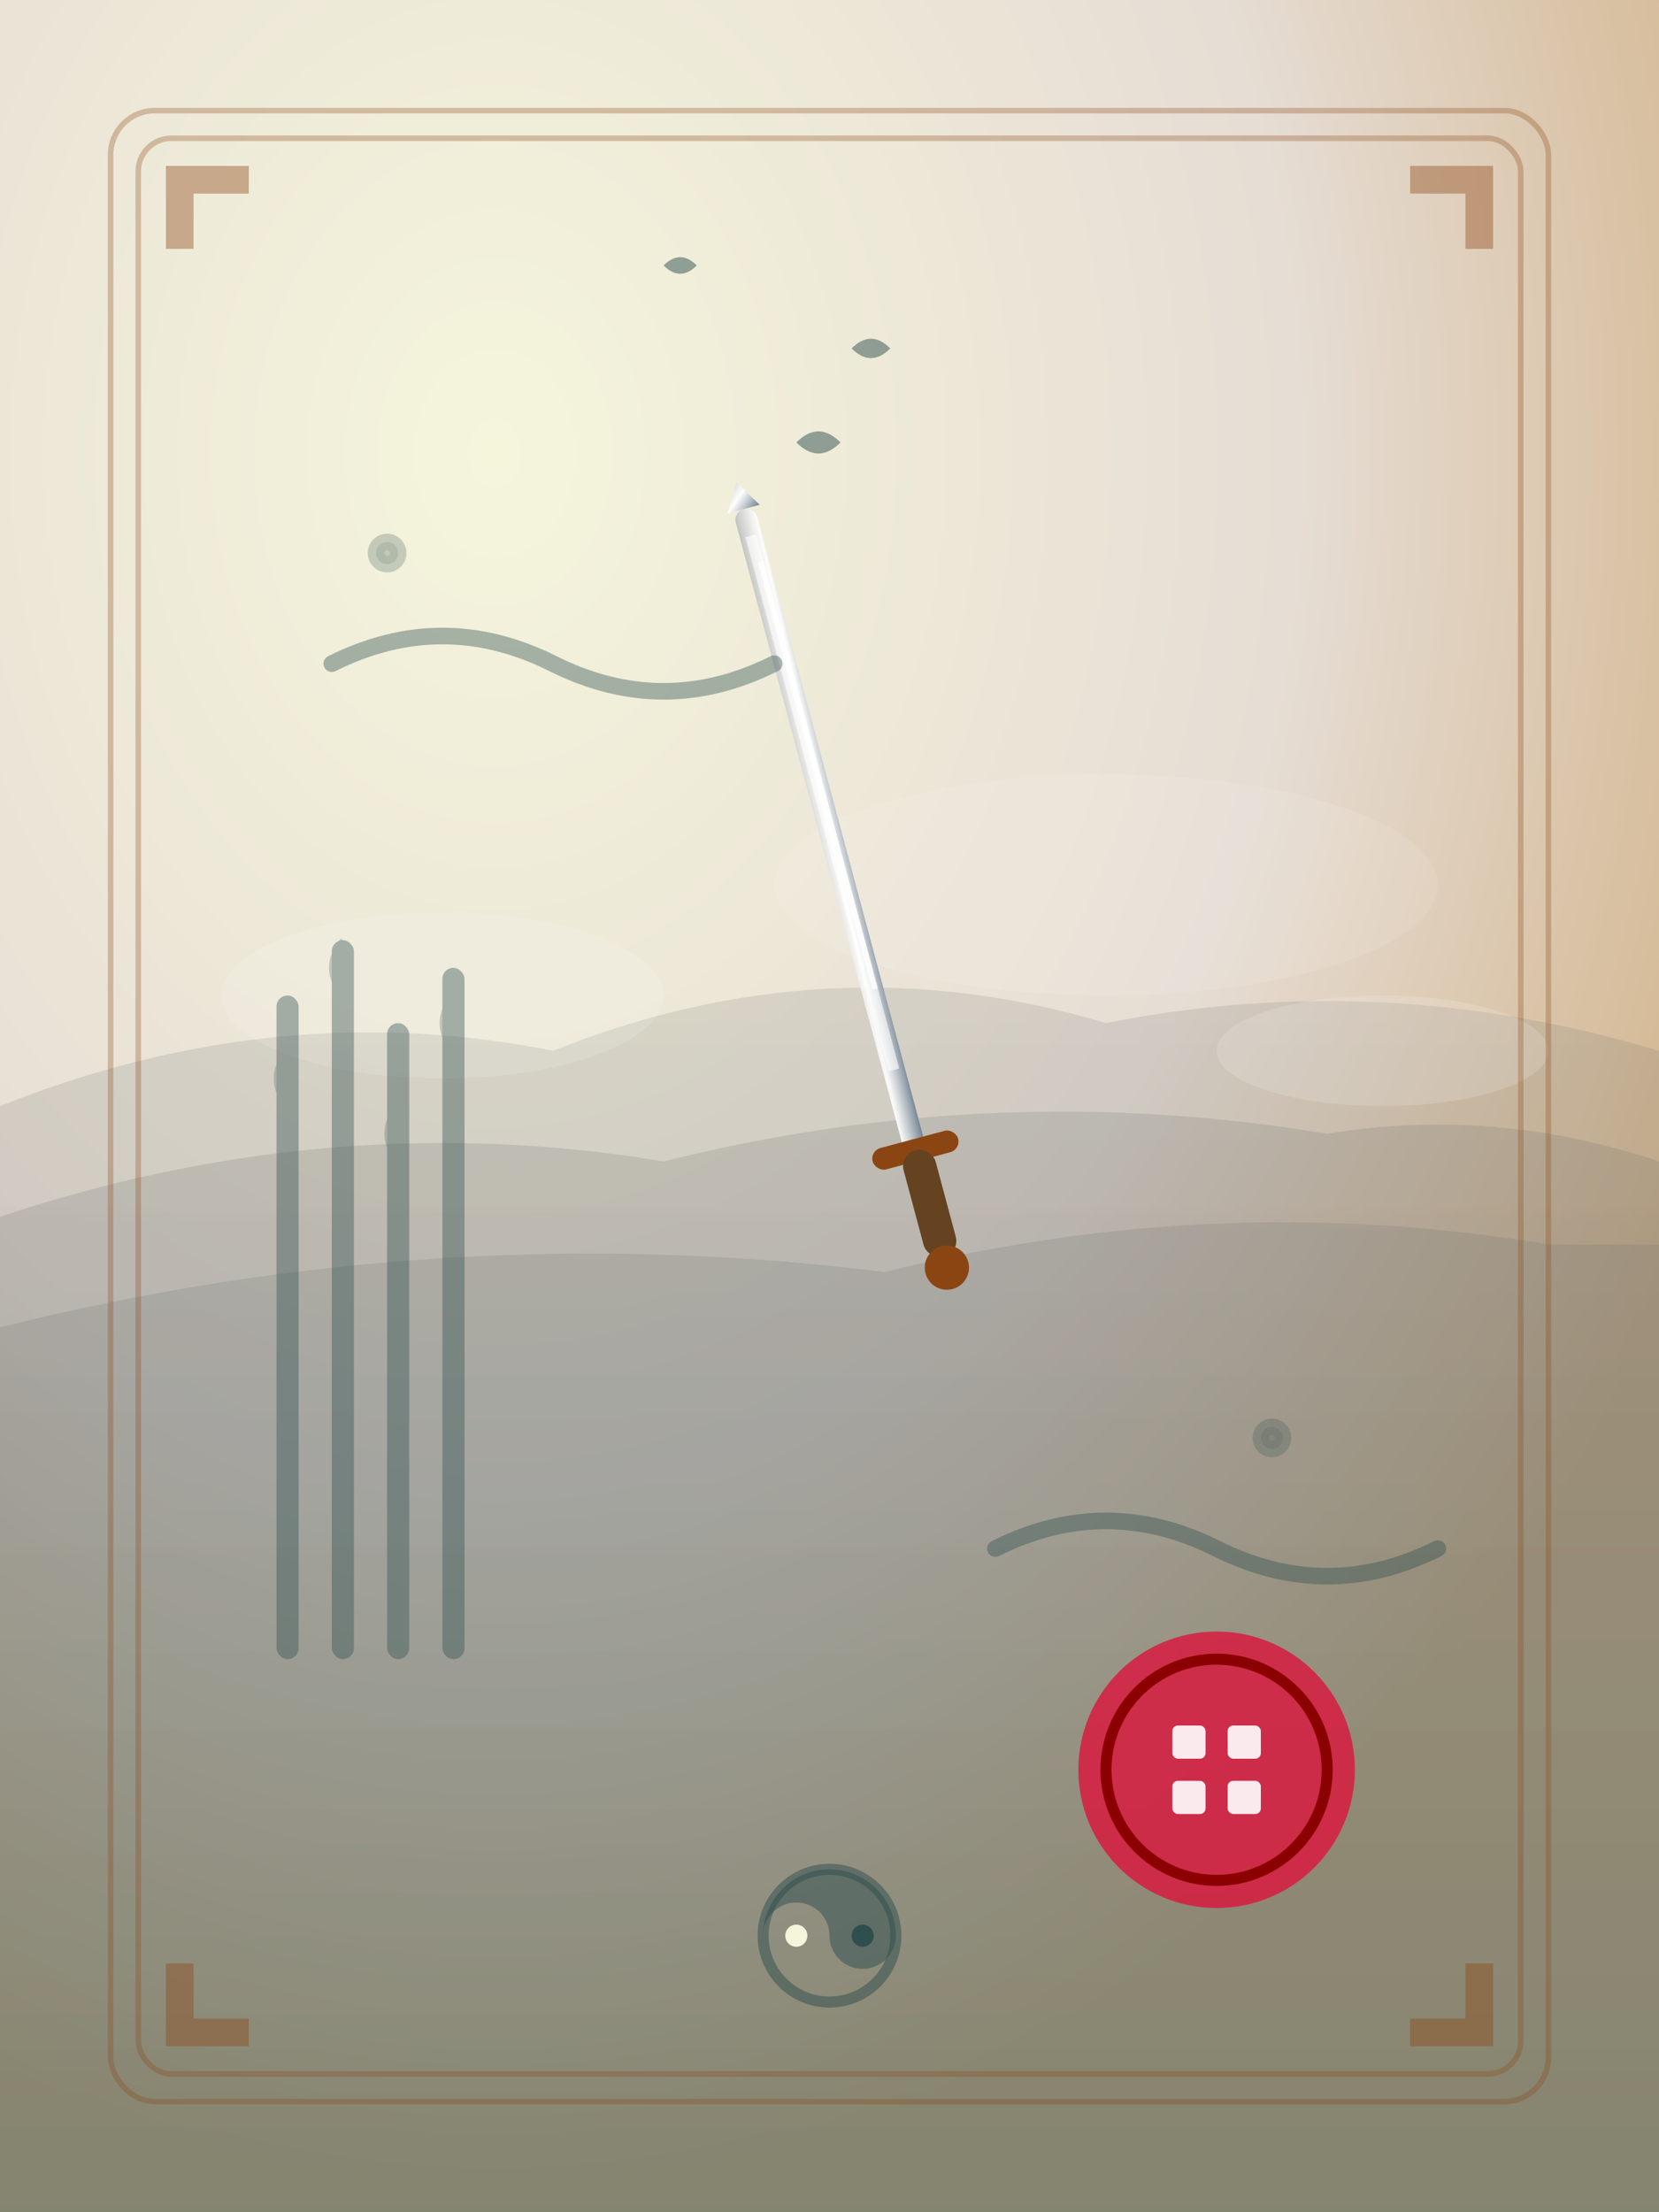 <?xml version="1.0" encoding="UTF-8"?>
<svg width="300" height="400" viewBox="0 0 300 400" xmlns="http://www.w3.org/2000/svg">
  <!-- 背景渐变和滤镜 -->
  <defs>
    <!-- 主背景渐变 - 水墨画风格 -->
    <radialGradient id="bgGradient" cx="30%" cy="20%" r="80%">
      <stop offset="0%" style="stop-color:#f5f5dc;stop-opacity:1" />
      <stop offset="60%" style="stop-color:#e6ddd4;stop-opacity:1" />
      <stop offset="100%" style="stop-color:#d2b48c;stop-opacity:1" />
    </radialGradient>
    
    <!-- 山峰渐变 -->
    <linearGradient id="mountainGradient" x1="0%" y1="0%" x2="0%" y2="100%">
      <stop offset="0%" style="stop-color:#696969;stop-opacity:0.9" />
      <stop offset="100%" style="stop-color:#2f4f4f;stop-opacity:1" />
    </linearGradient>
    
    <!-- 剑光渐变 -->
    <linearGradient id="swordGradient" x1="0%" y1="0%" x2="100%" y2="100%">
      <stop offset="0%" style="stop-color:#c0c0c0;stop-opacity:1" />
      <stop offset="50%" style="stop-color:#ffffff;stop-opacity:0.9" />
      <stop offset="100%" style="stop-color:#708090;stop-opacity:1" />
    </linearGradient>
    
    <!-- 水墨效果滤镜 -->
    <filter id="inkWash" x="-20%" y="-20%" width="140%" height="140%">
      <feGaussianBlur in="SourceGraphic" stdDeviation="1.5"/>
      <feColorMatrix type="matrix" values="1 0 0 0 0  0 1 0 0 0  0 0 1 0 0  0 0 0 0.8 0"/>
    </filter>
  </defs>
  
  <!-- 背景 -->
  <rect width="300" height="400" fill="url(#bgGradient)"/>
  
  <!-- 远山剪影 -->
  <g fill="url(#mountainGradient)" opacity="0.6">
    <!-- 远山层次 -->
    <path d="M0,200 Q50,180 100,190 Q150,170 200,185 Q250,175 300,190 L300,400 L0,400 Z" opacity="0.3"/>
    <path d="M0,220 Q60,200 120,210 Q180,195 240,205 Q270,200 300,210 L300,400 L0,400 Z" opacity="0.4"/>
    <path d="M0,240 Q80,220 160,230 Q220,215 280,225 L300,225 L300,400 L0,400 Z" opacity="0.5"/>
  </g>
  
  <!-- 云雾缭绕 -->
  <g fill="#ffffff" opacity="0.3" filter="url(#inkWash)">
    <ellipse cx="80" cy="180" rx="40" ry="15" opacity="0.4"/>
    <ellipse cx="200" cy="160" rx="60" ry="20" opacity="0.3"/>
    <ellipse cx="250" cy="190" rx="30" ry="10" opacity="0.5"/>
  </g>
  
  <!-- 竹林剪影 -->
  <g fill="#2f4f4f" opacity="0.4">
    <!-- 竹子 -->
    <rect x="50" y="180" width="4" height="120" rx="2"/>
    <rect x="60" y="170" width="4" height="130" rx="2"/>
    <rect x="70" y="185" width="4" height="115" rx="2"/>
    <rect x="80" y="175" width="4" height="125" rx="2"/>
    
    <!-- 竹叶 -->
    <g stroke="#2f4f4f" stroke-width="1" fill="none" opacity="0.6">
      <path d="M52,200 Q48,195 52,190"/>
      <path d="M62,180 Q58,175 62,170"/>
      <path d="M72,210 Q68,205 72,200"/>
      <path d="M82,190 Q78,185 82,180"/>
    </g>
  </g>
  
  <!-- 飞鸟 -->
  <g fill="#2f4f4f" opacity="0.5">
    <path d="M180,100 Q185,95 190,100 Q185,105 180,100" transform="scale(0.8)"/>
    <path d="M200,80 Q205,75 210,80 Q205,85 200,80" transform="scale(0.6)"/>
    <path d="M220,90 Q225,85 230,90 Q225,95 220,90" transform="scale(0.7)"/>
  </g>
  
  <!-- 中央剑影 -->
  <g transform="translate(150, 150) rotate(-15)">
    <!-- 剑身 -->
    <rect x="-2" y="-60" width="4" height="120" fill="url(#swordGradient)" rx="2"/>
    <!-- 剑锋 -->
    <polygon points="0,-65 -3,-60 3,-60" fill="url(#swordGradient)"/>
    <!-- 护手 -->
    <rect x="-8" y="58" width="16" height="4" fill="#8b4513" rx="2"/>
    <!-- 剑柄 -->
    <rect x="-3" y="60" width="6" height="20" fill="#654321" rx="3"/>
    <!-- 剑首 -->
    <circle cx="0" cy="82" r="4" fill="#8b4513"/>
    
    <!-- 剑光效果 -->
    <rect x="-1" y="-55" width="2" height="100" fill="#ffffff" opacity="0.6"/>
    <rect x="0" y="-50" width="1" height="80" fill="#ffffff" opacity="0.8"/>
  </g>
  
  <!-- 水墨印章效果 -->
  <g transform="translate(220, 320)">
    <!-- 印章背景 -->
    <circle cx="0" cy="0" r="25" fill="#dc143c" opacity="0.8"/>
    <circle cx="0" cy="0" r="20" fill="none" stroke="#8b0000" stroke-width="2"/>
    
    <!-- 印章文字（装饰性方块代替） -->
    <g fill="#ffffff" opacity="0.9">
      <rect x="-8" y="-8" width="6" height="6" rx="1"/>
      <rect x="2" y="-8" width="6" height="6" rx="1"/>
      <rect x="-8" y="2" width="6" height="6" rx="1"/>
      <rect x="2" y="2" width="6" height="6" rx="1"/>
    </g>
  </g>
  
  <!-- 书法笔触装饰 -->
  <g stroke="#2f4f4f" stroke-width="3" fill="none" opacity="0.4">
    <!-- 飘逸的笔画 -->
    <path d="M60,120 Q80,110 100,120 Q120,130 140,120" stroke-linecap="round"/>
    <path d="M180,280 Q200,270 220,280 Q240,290 260,280" stroke-linecap="round"/>
    
    <!-- 点缀笔画 -->
    <circle cx="70" cy="100" r="2" fill="#2f4f4f" opacity="0.6"/>
    <circle cx="230" cy="260" r="2" fill="#2f4f4f" opacity="0.6"/>
  </g>
  
  <!-- 古典边框 -->
  <g fill="none" stroke="#8b4513" stroke-width="1" opacity="0.3">
    <rect x="20" y="20" width="260" height="360" rx="8"/>
    <rect x="25" y="25" width="250" height="350" rx="6"/>
  </g>
  
  <!-- 角落装饰 -->
  <g fill="#8b4513" opacity="0.4">
    <!-- 左上角 -->
    <path d="M30,30 L45,30 L45,35 L35,35 L35,45 L30,45 Z"/>
    <!-- 右上角 -->
    <path d="M270,30 L270,45 L265,45 L265,35 L255,35 L255,30 Z"/>
    <!-- 左下角 -->
    <path d="M30,370 L30,355 L35,355 L35,365 L45,365 L45,370 Z"/>
    <!-- 右下角 -->
    <path d="M270,370 L255,370 L255,365 L265,365 L265,355 L270,355 Z"/>
  </g>
  
  <!-- 底部装饰元素 -->
  <g transform="translate(150, 350)">
    <!-- 太极图案装饰 -->
    <circle cx="0" cy="0" r="12" fill="none" stroke="#2f4f4f" stroke-width="2" opacity="0.5"/>
    <path d="M-12,0 A12,12 0 0,1 12,0 A6,6 0 0,1 0,0 A6,6 0 0,0 -12,0" fill="#2f4f4f" opacity="0.5"/>
    <circle cx="-6" cy="0" r="2" fill="#f5f5dc"/>
    <circle cx="6" cy="0" r="2" fill="#2f4f4f"/>
  </g>
</svg>

